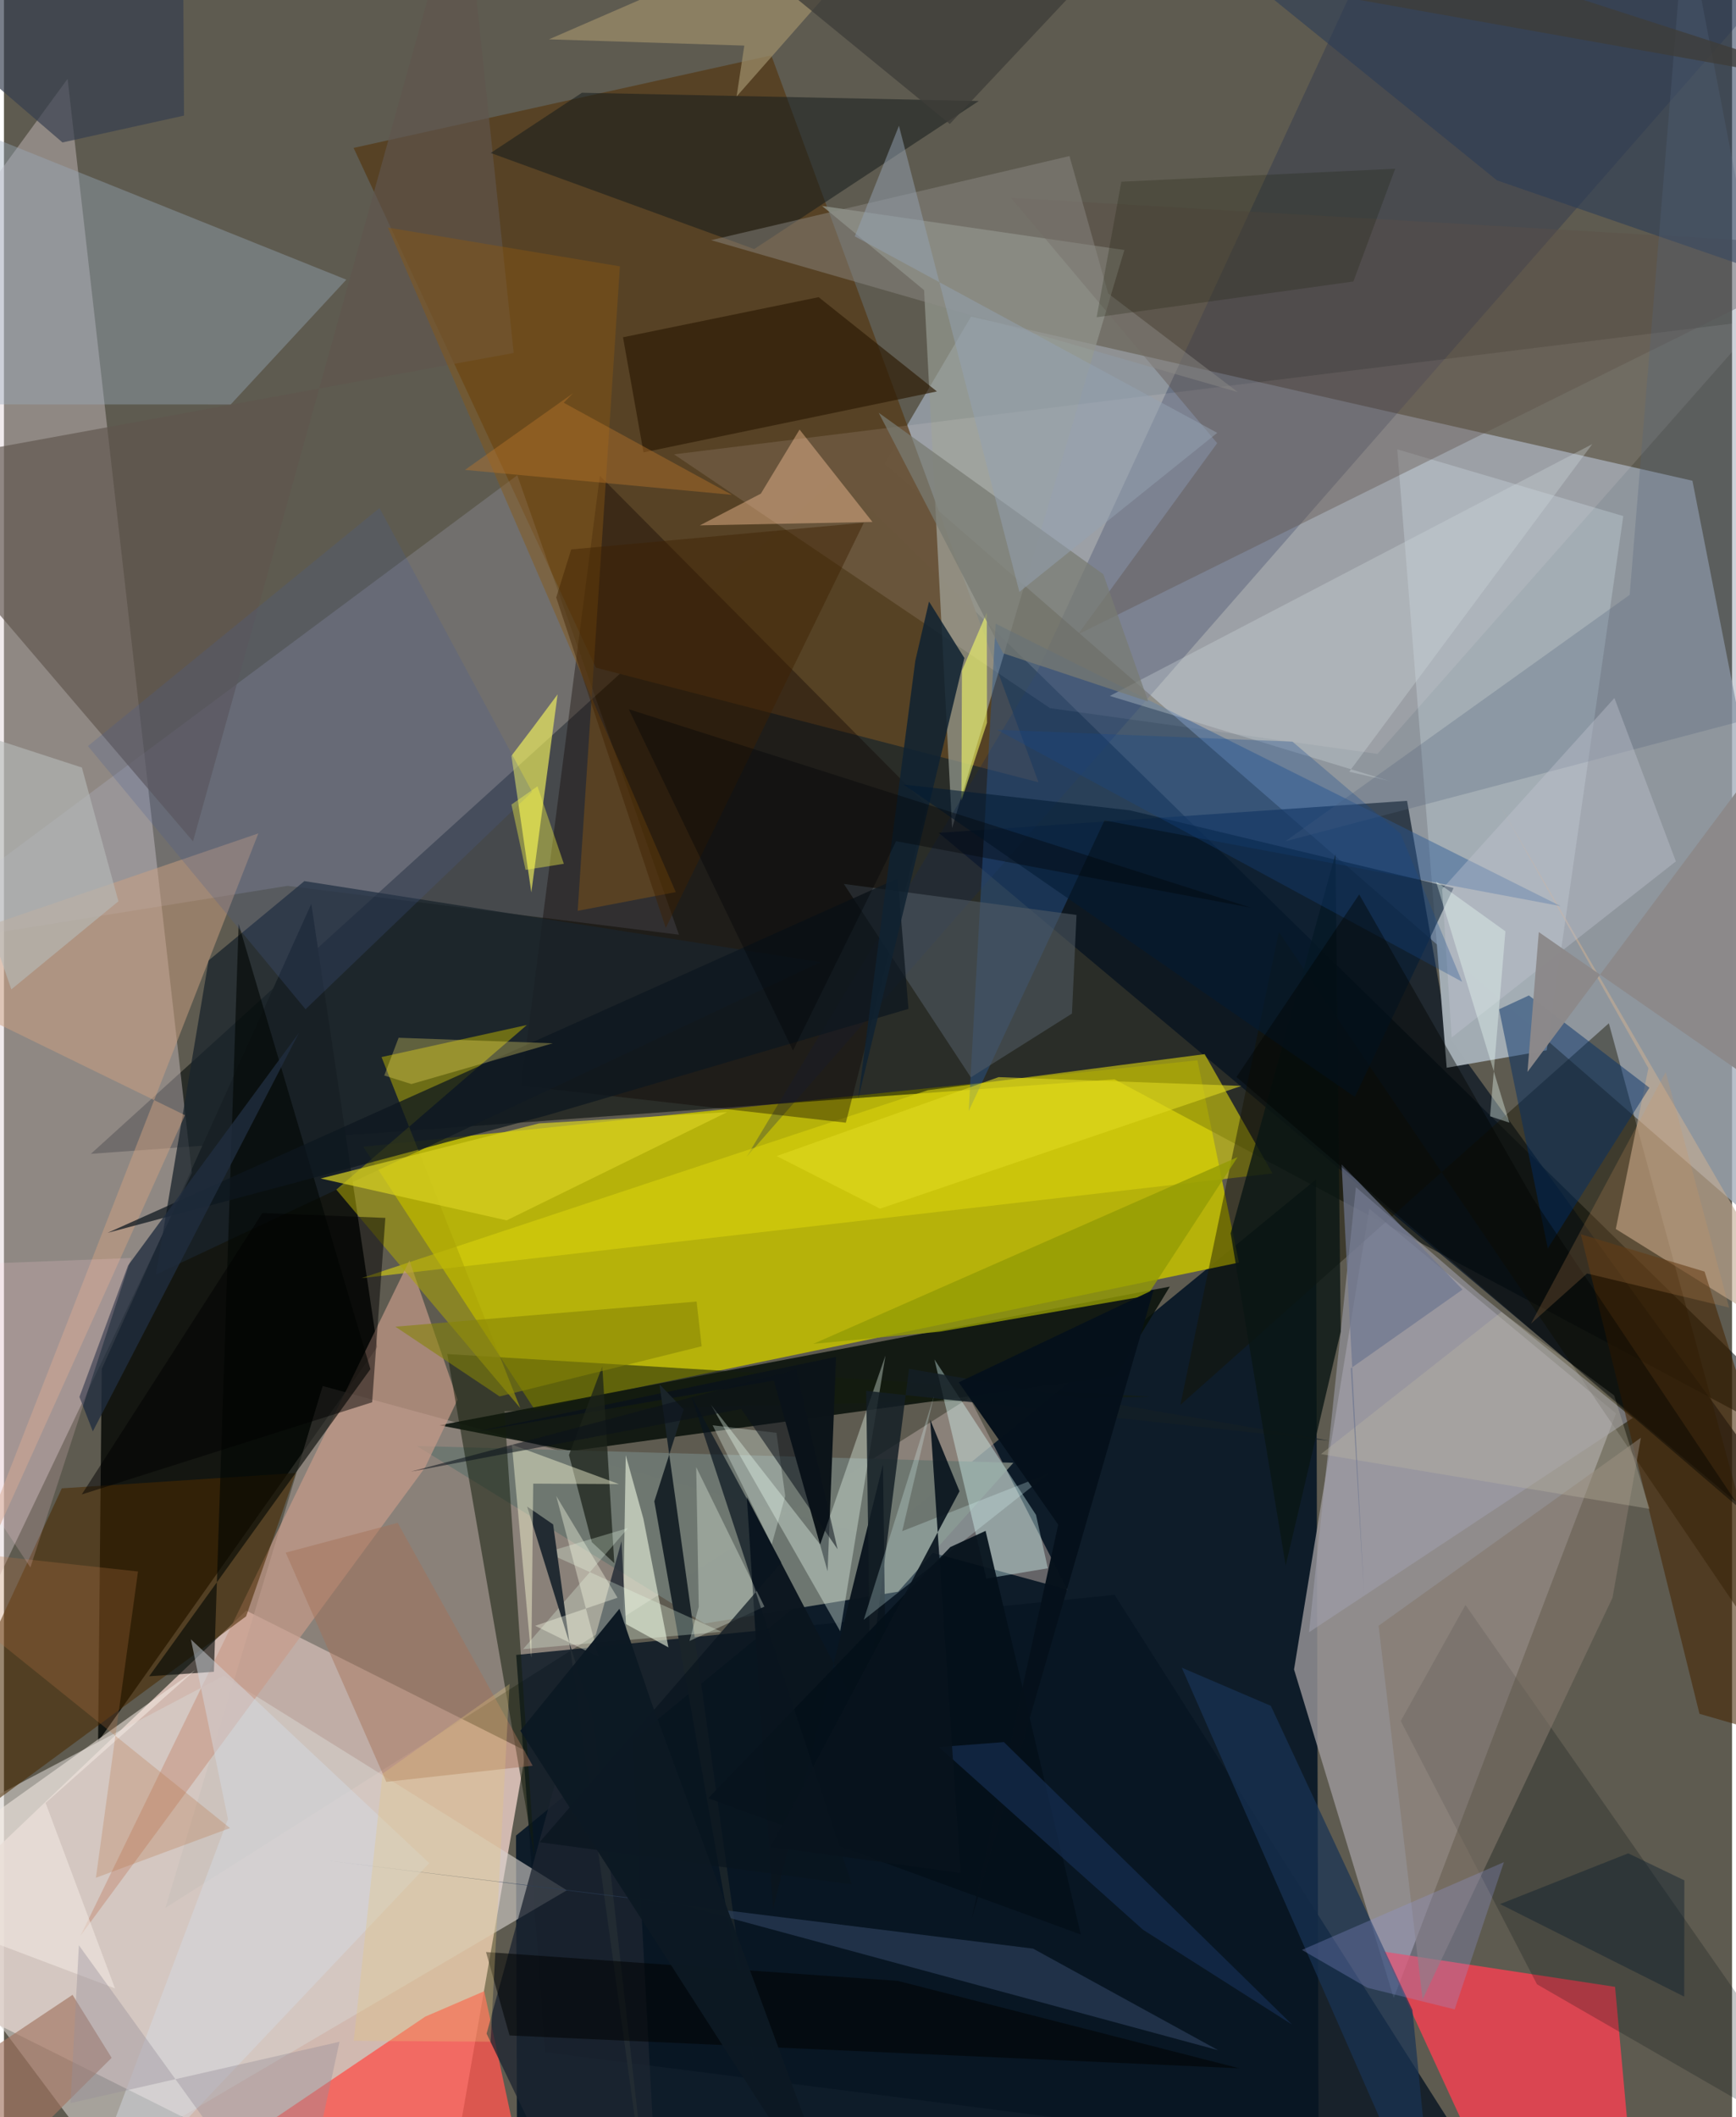 <svg xmlns="http://www.w3.org/2000/svg" width="228" height="278" viewBox="0 0 836 1024"><path fill="#5e5b50" d="M0 0h836v1024H0z"/><path fill="#e9cdc5" fill-opacity=".824" d="M117.178 778.983l135.263 67.867L210.816 1086-62 949.711z"/><path fill="#0e1c29" fill-opacity=".988" d="M634.715 570.467L247.72 887.789l.627 198.211H636.1z"/><path fill="#9fa9b7" fill-opacity=".749" d="M816.828 232.512l78.752 400.365-469.596-408.61 41.871-71.14z"/><path fill="#bcb905" fill-opacity=".929" d="M173.85 554.637l403.513-41.803 20.082 97.825-340.898 70.83z"/><path fill="#000809" fill-opacity=".549" d="M42.046 558.074l361.183-327.675L898 714.731 537.25 522.036z"/><path fill="#151712" fill-opacity=".996" d="M47.306 662.076l-1.763 180.28 135.041-190.823-31.89-214.415z"/><path fill="#dbcbd1" fill-opacity=".4" d="M-62 165.129L30.79 38.11l60.135 529.13L-62 887.701z"/><path fill="#9e9a9c" fill-opacity=".788" d="M672.336 966.41l107.542-282.782-119.362-99.013-36.41 222.835z"/><path fill="#b1a39d" fill-opacity=".533" d="M467.097 675.954L78.115 922.748l76.08-252.377 360.285 98.503z"/><path fill="#574225" fill-opacity=".988" d="M286.37 322.935l214.13 55.443L371.214 26.774l-202.07 44.768z"/><path fill="#07110a" fill-opacity=".867" d="M210.713 689.343l353.308-67.064-26.242 43.31-263.131 36.2z"/><path fill="#f84052" fill-opacity=".8" d="M785.685 1030.319L732.928 1086l-65.354-142.06 111.837 17.025z"/><path fill="#000e1f" fill-opacity=".663" d="M452.258 402.816l226.525-15.488 19.764 113.617L898 776.832z"/><path fill="#cbd1fc" fill-opacity=".173" d="M-61.397 460.385l198.554-31.931 189.392 23.633-78.22-222.224z"/><path fill="#949a90" fill-opacity=".714" d="M542.015 120.93l-83.33 279.559-13.55-260.153L395.769 99.6z"/><path fill="#a3adb4" fill-opacity=".98" d="M783.382 249.61l-109.348-32.28 23.919 299.098 48.385-8.425z"/><path fill="#071422" fill-opacity=".8" d="M261.763 992.548l-13.952-192.115 289.49-29.057 177.515 279.146z"/><path fill="#d6d1cc" fill-opacity=".604" d="M106.304 810.571L-62 899.228l109.94 146.93 224.366-131.89z"/><path fill="#19274e" fill-opacity=".298" d="M678.74-62L499.355 325.905 359.218 559.606 858.984-11.449z"/><path fill="#fb564e" fill-opacity=".792" d="M232.334 963.075L203.752 975.4 40.041 1086l217.907-3.334z"/><path fill="#6e7771" fill-opacity=".996" d="M338.908 785.239l93.654-15.4 55.768-62.337-288.597-8.13z"/><path fill="#d8d20c" fill-opacity=".6" d="M172.95 618.185l440.727-50.647-32.804-57.69-133.9 17.433z"/><path fill="#c89c8a" fill-opacity=".675" d="M196.156 609.644l23.285 67.36-15.81 32.936L37.043 936.21z"/><path fill="#151301" fill-opacity=".439" d="M863.638 815.006l-87.233-320.09L569.128 679.49l47.63-228.679z"/><path fill="#c5ad94" fill-opacity=".616" d="M779.755 594.417l98.691 61.48L724.704 391.23l70.82 125.435z"/><path fill="#fff3f0" fill-opacity=".114" d="M849.608 154.834l-525.443 64.918 181.907 122.766 158.425 22.127z"/><path fill="#2a5795" fill-opacity=".447" d="M479.759 301.63l273.324 136.634-220.681-41.473-65.691 140.605z"/><path fill="#99aabd" fill-opacity=".4" d="M109.682 195.638l55.95-60.374-186.789-75.016L-62 195.593z"/><path fill="#0e0400" fill-opacity=".373" d="M288.281 230.123l-38.09 295.023 157.084 17.858 39.213-153.478z"/><path fill="#141e0d" fill-opacity=".525" d="M242.129 682.534l312.439-6.993-340.096-20.628L256.68 898.19z"/><path fill="#f6f65e" fill-opacity=".639" d="M256.111 351.591l-10.618 13.977 9.631 66.043 12.707-95.76z"/><path fill="#5f554e" fill-opacity=".663" d="M222.143-62l24.443 232.714L-62 227.114 91.464 406.96z"/><path fill="#19242c" fill-opacity=".757" d="M98.991 464.554l46.343-38.387 249.734 39.185L73.499 616.458z"/><path fill="#4a2900" fill-opacity=".561" d="M27.989 719.851L-62 913.85l179.132-132.071 24.087-69.343z"/><path fill="#dafffc" fill-opacity=".384" d="M450.136 657.5l49.15 75.216 5.707 25.807-29.74 4.981z"/><path fill="#aba407" fill-opacity=".561" d="M182.66 511.267l67.126 169.776-89.003-105.657 92.215-79.638z"/><path fill="#141b1b" fill-opacity=".525" d="M471.593 48.859l-108.64 71.606-127.48-46.485 44.143-29.118z"/><path fill="#0b151e" fill-opacity=".976" d="M425.24 708.313l1.9 145.368-67.746-129.538 12.667 199.26z"/><path fill="#060f14" fill-opacity=".231" d="M741.639 959.738L898 1049.924 707.036 776.272l-31.301 56.11z"/><path fill="#a0a0ad" fill-opacity=".565" d="M713.591 625.659l74.34 60.178-156.57 103.622 22.676-215.262z"/><path fill="#cca181" fill-opacity=".506" d="M87.56 539.37L-62 466.342l185.068-63.259-168.643 431.552z"/><path fill="#0c1419" fill-opacity=".992" d="M372.434 667.69l-143.927 24.73 174.058-36.156-4.107 103.746z"/><path fill="#eef6e1" fill-opacity=".596" d="M299.483 784.73l1.319-80.904 8.54 30.752 12.109 62.203z"/><path fill="#010603" fill-opacity=".604" d="M177.282 662.189L70.252 810.753l31.32-2.156 11.957-361.769z"/><path fill="#2d1b05" fill-opacity=".675" d="M299.478 163.124l9.92 55.68 141.947-29.478-57.226-45.602z"/><path fill="#eefff5" fill-opacity=".357" d="M426.444 655.659l-21.89 133.332-62.57-109.64 52.878 67.668z"/><path fill="#505c64" fill-opacity=".573" d="M467.76 521.07l48.908-30.83 2.203-47.697-112.563-15.026z"/><path fill="#fbc39b" fill-opacity=".424" d="M336.67 254.097l29.497-15.34 18.725-30.984 35.261 44.679z"/><path fill="#5d5046" fill-opacity=".373" d="M519.612 306.804l67.31-92.467-99.774-118.65L898 119.492z"/><path fill="#8e8d88" fill-opacity=".451" d="M596.895 189.634l-254.799-73.48L515.471 75.48l18.697 66.449z"/><path fill="#452400" fill-opacity=".565" d="M762.833 596.965l59.868 18.063L898 851.328l-77.758-22.42z"/><path fill="#183354" fill-opacity=".718" d="M569.789 806.597l43.093 18.451 68.488 147.14L692.574 1086z"/><path fill="#84796c" fill-opacity=".6" d="M778.177 772.75L686.29 967.066l-21.271-180.76 126.884-90.92z"/><path fill="#8a5712" fill-opacity=".447" d="M185.75 110.08l139.26 321.396-47.451 9.064 20.417-311.71z"/><path fill="#141e26" fill-opacity=".835" d="M418.962 810.49l18.873-148.437L641.24 696.85l-224.1-24.144z"/><path fill="#0d161f" fill-opacity=".729" d="M437.576 487.967L262.042 539.63 50.166 596.27l382.238-171.449z"/><path fill="#293a57" fill-opacity=".553" d="M722.275 87.232l127.045 43.902L898-57.094 567.828-37.863z"/><path fill="#1d2531" fill-opacity=".765" d="M317.07 1086l-18.326-340.604-65.264 238.21L282.624 1086z"/><path fill="#d2dade" fill-opacity=".322" d="M768.38 214.81l-233.4 121.795 135.513 41.185-19.69-4.533z"/><path fill="#002e67" fill-opacity=".471" d="M796.027 526.089l-58.31-44.617-14.42 6.678 23.564 115.673z"/><path fill="#a47258" fill-opacity=".471" d="M136.298 750.946l54.169-14.405 65.309 117.485-70.81 7.79z"/><path fill="#a27562" fill-opacity=".659" d="M52.089 995.296l-18.906-30.467-55.805 37.241-16.542 83.93z"/><path fill="#1d231a" fill-opacity=".745" d="M284.375 745.84l10.889 10.236-5.804-95.303-16.123 42.944z"/><path fill="#102231" fill-opacity=".859" d="M440.88 319.594l6.643-28.638 17.105 27.287-51.352 213.169z"/><path fill="#9d8e69" fill-opacity=".722" d="M354.427 46.667L450.067-62 263.67 19.025l94.492 3.03z"/><path fill="#1a2429" d="M317.116 669.535l11.706 12.137-14.194 44.478 49.242 278.693z"/><path fill="#d7d021" fill-opacity=".706" d="M349.88 537.902l-106.705 52.343-89.955-20.247 105.633-26.638z"/><path fill="#f8ff68" fill-opacity=".573" d="M463.444 324.368l-.25 62.835 12.377-37.64-.087-53.325z"/><path fill="#53647d" fill-opacity=".29" d="M886.053 336.752L813.309-41.162l-26.834 328.87-166.55 119.188z"/><path fill="#0a1614" fill-opacity=".788" d="M646.695 643.992L620.06 757.156l-26.607-160.639 50.69-183.398z"/><path fill="#ebffec" fill-opacity=".282" d="M301.943 739.056l-39.571 11.763 84.754 38.417-96.008 8.421z"/><path fill="#222b32" d="M253.086 728.65l12.592 8.66L313.664 1086l-28.425-253.736z"/><path fill="#effbec" fill-opacity=".329" d="M367.888 777.069l-32.999-67.476 1.232 67.56-4.49 16.536z"/><path fill="#031a33" fill-opacity=".576" d="M701.276 429.493l-156.602-37.571-109.475-12.476 218.315 151.126z"/><path fill="#c3c4d2" fill-opacity=".388" d="M808.821 416.623l-29.729-79.007-83.327 92.365 4.574 71.81z"/><path fill="#2b3f5b" fill-opacity=".675" d="M587.428 991.624L324.69 920.517l-168.909-20.691 342.09 42.657z"/><path fill="#949b04" fill-opacity=".8" d="M391.534 649.983l61.154-5.885 100.35-17.386 43.76-67.052z"/><path fill="#787b73" fill-opacity=".733" d="M483.383 315.98l-60.22-116.353 108.687 78.132 21.73 61.544z"/><path fill="#d5dbe3" fill-opacity=".467" d="M205.756 901.128L90.438 792.9l17.926 86.944L30.773 1086z"/><path fill="#fbfbd6" fill-opacity=".443" d="M255.122 801.833l-9.4-103.127 51.776 19.089-41.458-.214z"/><path fill="#353e4e" fill-opacity=".667" d="M-62-8.718l90.305 77.615L87.11 55.913 86.444-62z"/><path fill="#defcfd" fill-opacity=".255" d="M505.237 712.773l-89.28 70.652 33.951-108.198-15.358 65.345z"/><path fill="#04101a" fill-opacity=".918" d="M520.932 935.645l-180.204-65.918 117.1-121.473 17.056-7.828z"/><path fill="#f2e9e3" fill-opacity=".557" d="M20.138 872.002l33.58 89.72L-62 917.993 92.554 807.73z"/><path fill="#212d40" fill-opacity=".776" d="M60.015 612.085l82.71-112.548-99.734 192.761-6.483-16.646z"/><path fill="#06111b" fill-opacity=".984" d="M556.232 623.724l-94.35 44.854 48.137 68.837-41.887 190.74z"/><path fill="#485b95" fill-opacity=".231" d="M40.628 360.846l105.265 127.296 109.617-105.16-73.836-137.264z"/><path fill="#b6bbba" fill-opacity=".604" d="M37.696 371.227l17.675 64.694-51.797 42.612-46.335-133.496z"/><path fill="#b77444" fill-opacity=".271" d="M44.482 908.203l64.864-24.029L-62 746.224l126.845 13.853z"/><path fill="#19345c" fill-opacity=".569" d="M551.044 933.345l72.125 45.898-139.427-136.655-31.408 2.408z"/><path fill="#8c898a" fill-opacity=".98" d="M882.427 323.606L898 558.706 742.518 450.822l-5.484 67.642z"/><path fill="#939adb" fill-opacity=".282" d="M659.616 961.424l-31.708-18.322 97.736-42.45-23.828 71.212z"/><path fill="#3e3d39" fill-opacity=".761" d="M898 43.2L308.543-62 457.576 59.966 572.226-62z"/><path fill="#fde76b" fill-opacity=".302" d="M197.105 524.32l-13.119-4.134 6.938-18.258 74.584 2.67z"/><path fill="#3e2100" fill-opacity=".443" d="M320.168 448.829l95.808-195.993-141.547 12.903-7.264 23.256z"/><path fill="#ffd3db" fill-opacity=".188" d="M12.792 758.119L61.537 608.46-62 613.218l48.29 104.942z"/><path fill="#000100" fill-opacity=".478" d="M178.126 678.224l6.386-89.167-59.505-2.378-87.372 136.139z"/><path fill="#ffff48" fill-opacity=".38" d="M270.86 417.787l-18.529 2.943-6.823-31.607 12.593-8.796z"/><path fill="#868406" fill-opacity=".576" d="M335.09 629.517l2.448 21.625-97.767 24.256-50.428-33.733z"/><path fill="#ba762b" fill-opacity=".42" d="M223.008 227.274l129.165 12.056-81.376-44.532 4.502-4.6z"/><path fill="#09151f" fill-opacity=".702" d="M410.198 911.425l-77.775-236.447 43.654 80.8-116.961 135.237z"/><path fill="#e0da20" fill-opacity=".58" d="M598.662 525.212l-117.498-4.238-107.361 38.175 50.026 25.448z"/><path fill="#161900" fill-opacity=".216" d="M673.036 81.612l-20.218 54.524-124.208 17.311 11.948-65.56z"/><path fill="#000303" fill-opacity=".537" d="M244.588 984.485l-11.378-40.348 199.12 13.924 165.367 42.307z"/><path fill="#eefff6" fill-opacity=".302" d="M373.714 693.02l-30.878-3.667 28.599 57.588 6.527-23.316z"/><path fill="#16498d" fill-opacity=".294" d="M705.42 474.849l-29.789-71.63-52.301-44.515-142.933-5.756z"/><path fill="#edfef6" fill-opacity=".365" d="M718.941 539.917l9.344 3.072-35.514-116.678 33.588 24.137z"/><path fill="#fdffea" fill-opacity=".365" d="M287.7 801.394l-30.72-15.047 39.847-13.583-29.655-49.222z"/><path fill="#001629" fill-opacity=".373" d="M785.758 896.395l27.175 13.068-.072 56.237-89.088-44.767z"/><path fill="#c1b9a4" fill-opacity=".318" d="M796.11 729.784l-17.126-54.865-54.56-40.37-87.294 68.74z"/><path fill="#0a121a" fill-opacity=".545" d="M403.284 749.31l-20.088-86.895-186.402 49.372 159.912-30.297z"/><path fill="#968e9a" fill-opacity=".388" d="M140.91 1086l21.427-98.478-130.168 29.683 4.082-76.344z"/><path fill="#0d1923" fill-opacity=".984" d="M409.862 1086l-96.616-262.496-15.49-45.424-47.946 59.023z"/><path fill="#6d7690" fill-opacity=".698" d="M651.555 661.814l6.415 109.624-10.844-208.246 58.489 60.515z"/><path fill="#000402" fill-opacity=".416" d="M655.63 432.62l84.017 146.996L840.368 730.12 596.251 520.914z"/><path fill="#94a1b2" fill-opacity=".502" d="M432.972 60.844l58.275 225.439 95.703-76.931-175.328-95.026z"/><path fill="#000407" fill-opacity=".369" d="M381.71 508.134l49.88-101.276 171.544 32.125-300.87-95.957z"/><path fill="#e5c87c" fill-opacity=".302" d="M235.42 987.507l9.174-173.017-61.405 43.34-13.987 129.234z"/><path fill="#08131d" fill-opacity=".91" d="M462.782 905.854l-91.843-12.613 91.328-171.977-14.203-34.645z"/><path fill="#d5965e" fill-opacity=".208" d="M738.709 640.208l27.15-24.263 68.724 16.479-30.643-113.93z"/></svg>